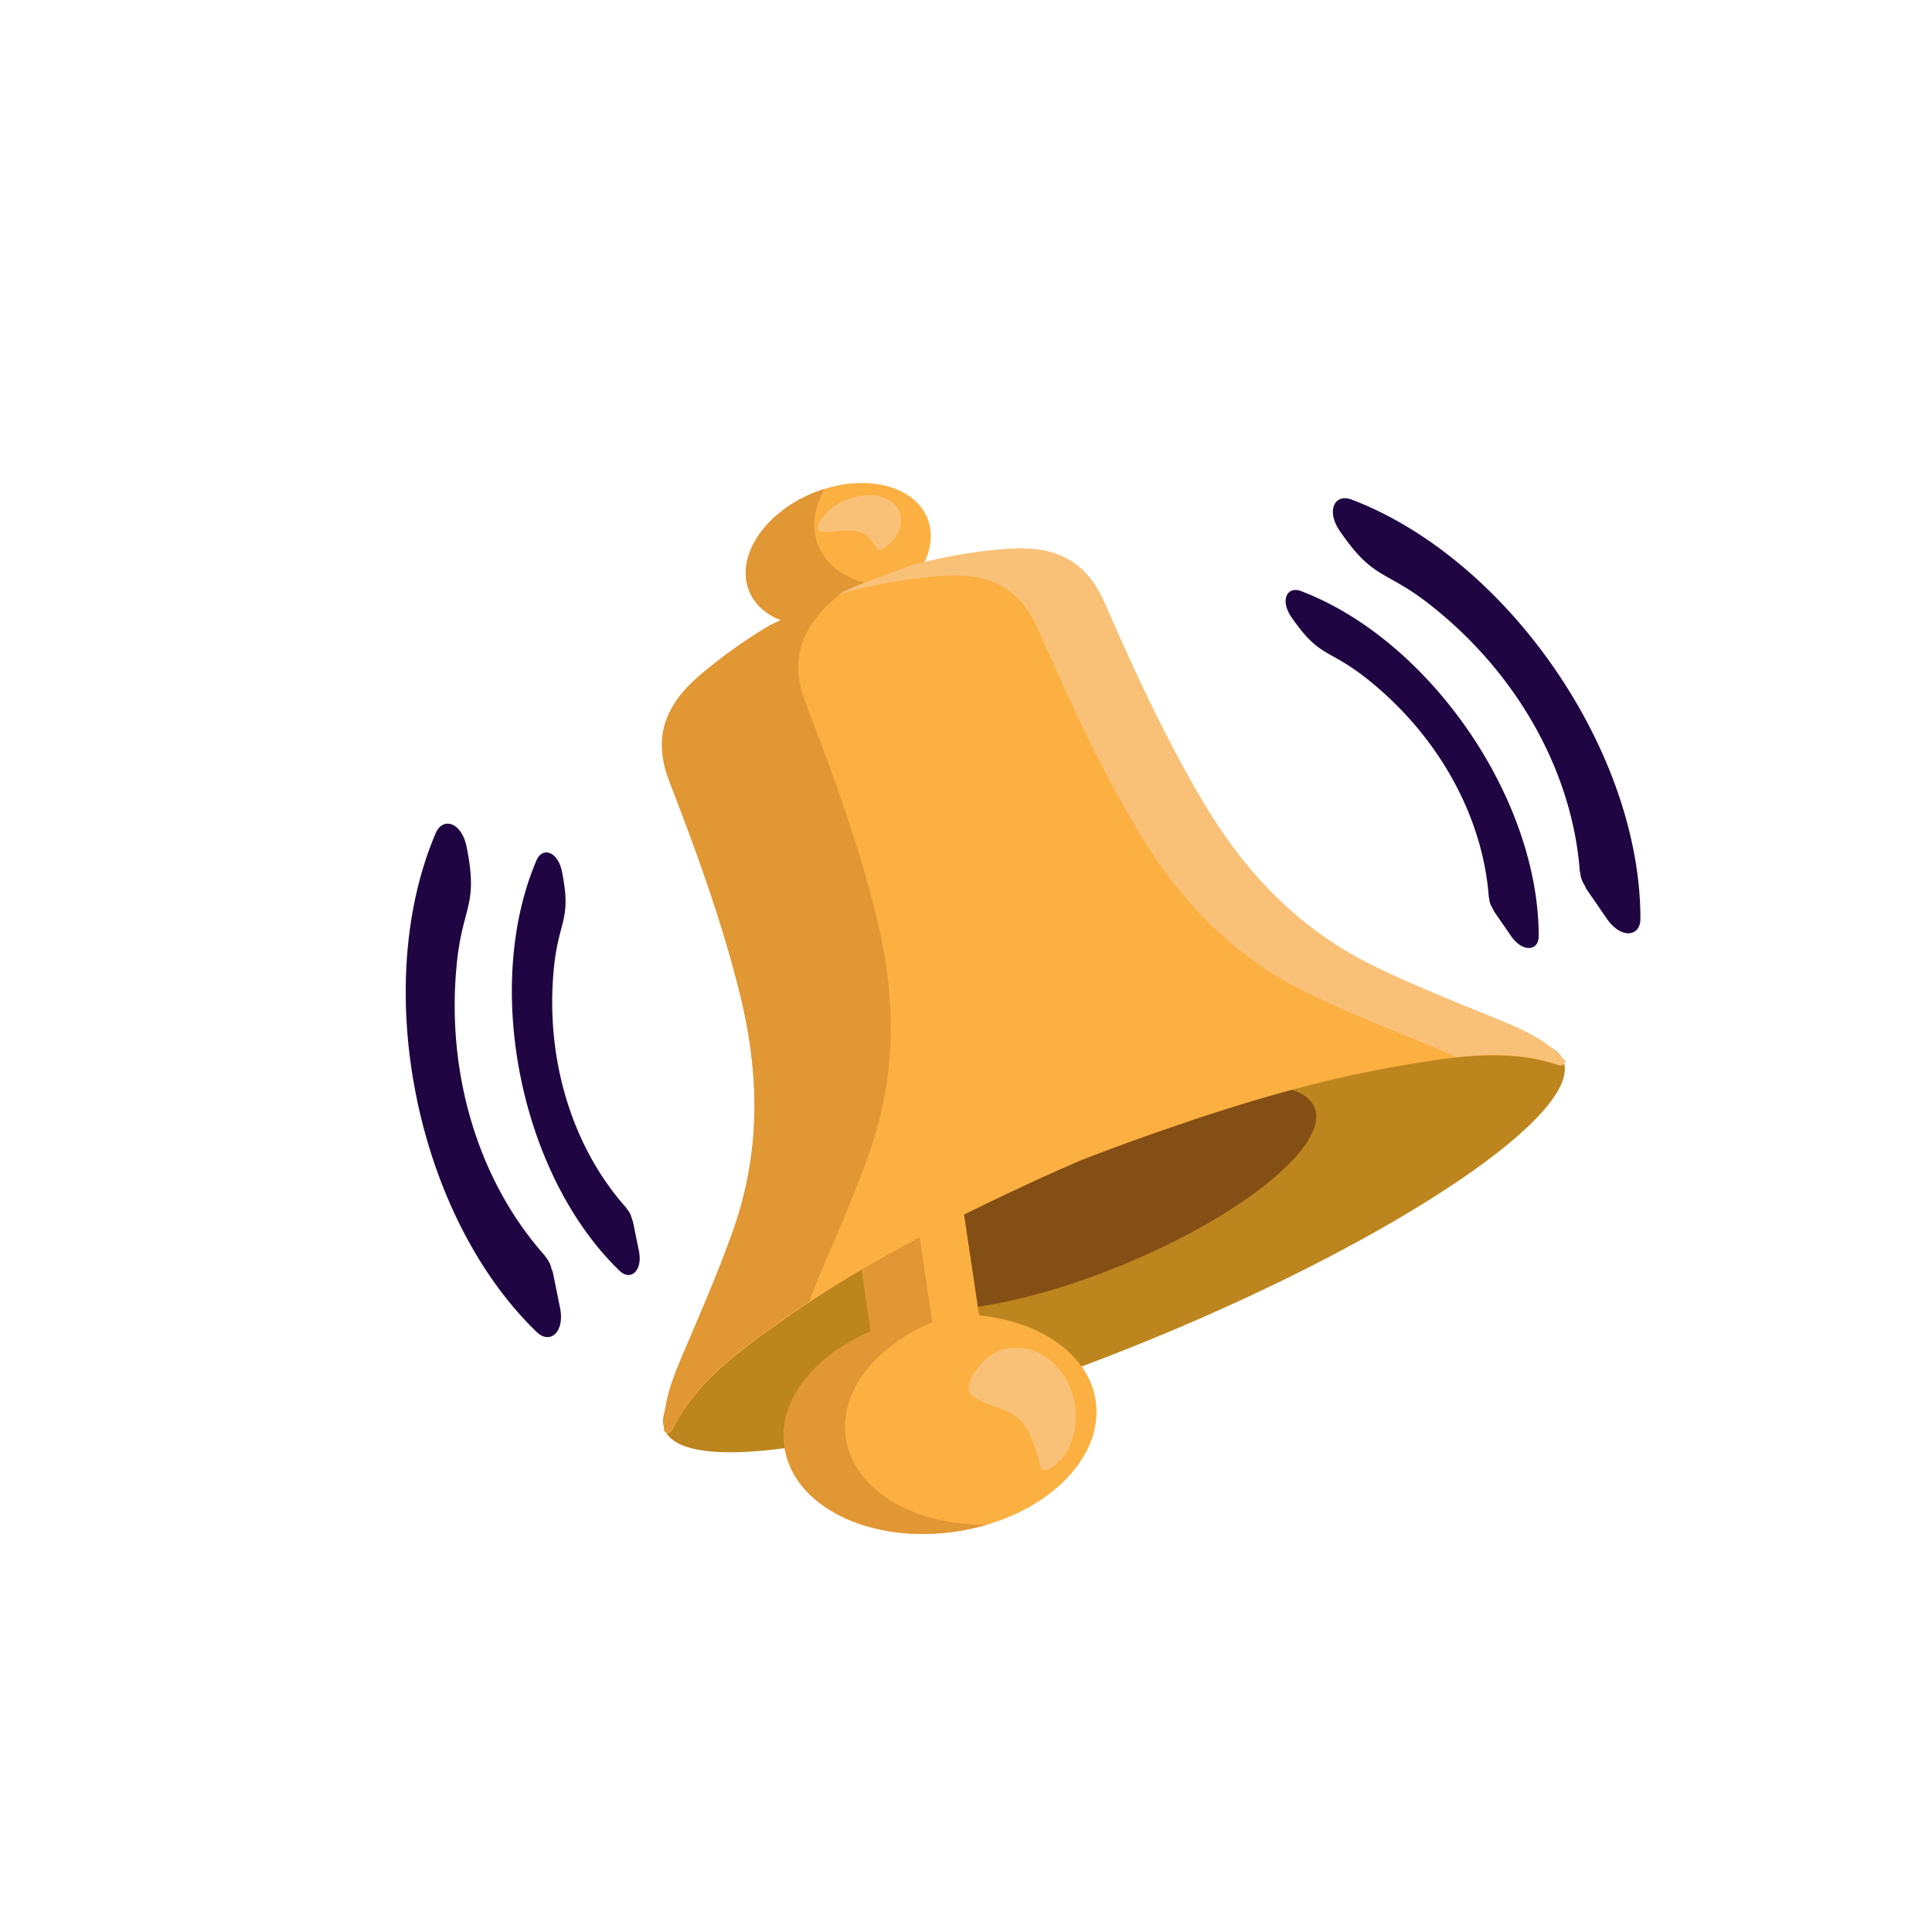 <svg xmlns="http://www.w3.org/2000/svg" width="80" height="80" fill="none" viewBox="0 0 80 80"><path fill="#BD851D" d="M47.721 55.432c10.272-4.226 17.886-9.387 17.006-11.526-.88-2.14-9.922-.45-20.194 3.777-10.272 4.226-17.886 9.386-17.005 11.526.88 2.14 9.92.449 20.193-3.777z"/><path fill="#844F15" d="M46.48 52.378c5.022-2.066 8.581-4.987 7.949-6.526-.633-1.538-5.218-1.111-10.24.954-5.023 2.065-8.582 4.987-7.95 6.525.633 1.539 5.217 1.112 10.24-.953z"/><path fill="#FBB041" d="M40.543 54.464l-.72-4.824c-.126-.851-1.23-1.396-2.469-1.21-1.239.185-2.137 1.025-2.01 1.879l.72 4.824c-2.362.996-3.867 2.885-3.58 4.793.366 2.462 3.547 4.024 7.11 3.49 3.555-.531 6.142-2.954 5.777-5.415-.286-1.91-2.278-3.274-4.832-3.537"/><path fill="#E09734" d="M35.022 59.544c-.285-1.91 1.224-3.798 3.581-4.793l-.72-4.824c-.078-.528.24-1.052.78-1.417a2.97 2.97 0 0 0-1.309-.083c-1.239.186-2.137 1.026-2.01 1.88l.72 4.823c-2.362.996-3.867 2.885-3.58 4.793.366 2.463 3.547 4.024 7.11 3.49a9.808 9.808 0 0 0 1.257-.276c-3.014.033-5.505-1.434-5.829-3.593z"/><path fill="#F9C178" d="M44.513 58.186a3.069 3.069 0 0 1-.207 1.662 2.59 2.59 0 0 1-.184.346c-.253.37-.94 1.014-1.054.488a5.512 5.512 0 0 0-.306-.987c-.49-1.488-1.562-1.272-2.433-1.845-.43-.26-.125-.848.106-1.127.077-.106.158-.201.24-.289.334-.35.71-.566 1.132-.603a2.14 2.14 0 0 1 .375-.021c1.127.046 2.129 1.034 2.33 2.376z"/><path fill="#FBB041" d="M38.395 21.447c.578 1.405-.604 3.224-2.637 4.059-2.039.84-4.155.377-4.733-1.028-.578-1.405.602-3.224 2.64-4.061 2.032-.836 4.151-.375 4.73 1.03z"/><path fill="#F9C178" d="M37.241 21.185c.109.263.086.558-.041.841a1.758 1.758 0 0 1-.115.208c-.167.236-.645.708-.768.484a1.523 1.523 0 0 0-.3-.4c-.474-.592-1.276-.236-1.973-.304-.345-.02-.154-.373.002-.561.052-.069.106-.133.166-.195.224-.247.503-.438.816-.556.094-.037.19-.07.286-.1.856-.244 1.684-.01 1.927.583z"/><path fill="#E09734" d="M33.888 22.61c-.305-.739-.185-1.579.256-2.364-.162.05-.322.108-.48.17-2.038.84-3.216 2.657-2.64 4.062.578 1.404 2.694 1.867 4.733 1.028a5.303 5.303 0 0 0 1.854-1.252c-1.717.184-3.224-.424-3.723-1.644z"/><path fill="#FBB041" fill-rule="evenodd" d="M56.952 40.04c-3.161-1.529-5.366-3.883-7.07-6.72-1.607-2.685-2.903-5.522-4.151-8.371-.756-1.72-2.02-2.354-3.99-2.214a21.1 21.1 0 0 0-3.998.687c-.75.272-1.497.553-2.252.84a119.042 119.042 0 0 0-3.6 1.652 20.949 20.949 0 0 0-2.893 2.064c-1.498 1.284-1.951 2.624-1.278 4.38 1.118 2.901 2.193 5.827 2.939 8.872.786 3.216.873 6.44-.297 9.75-.602 1.702-1.328 3.362-2.039 5.028-.456 1.066-.892 2.136-.81 3.28.153.086.26.042.338-.114.984-1.968 2.79-3.252 4.583-4.515 3.086-2.176 6.448-3.911 9.881-5.518.788-.37 1.586-.721 2.39-1.076a99.908 99.908 0 0 1 2.458-.917c3.575-1.277 7.181-2.408 10.906-3.031 2.16-.364 4.35-.721 6.432-.017.166.058.272.014.317-.154-.743-.87-1.81-1.324-2.881-1.761-1.678-.686-3.362-1.356-4.986-2.141" clip-rule="evenodd"/><path fill="#F9C178" fill-rule="evenodd" d="M61.928 42.168c-1.679-.684-3.362-1.356-4.986-2.14-3.161-1.528-5.366-3.883-7.071-6.72-1.608-2.686-2.904-5.522-4.151-8.37-.756-1.722-2.02-2.354-3.99-2.213-1.351.098-2.69.328-3.997.685-.75.272-1.496.554-2.252.842-.45.198-.897.404-1.345.605.286-.107.575-.218.865-.323A21.213 21.213 0 0 1 39 23.846c1.968-.139 3.232.495 3.988 2.217 1.25 2.849 2.544 5.685 4.15 8.369 1.706 2.84 3.91 5.192 7.072 6.72 1.624.786 3.308 1.456 4.986 2.14.37.15.736.312 1.09.483 1.42-.153 2.836-.152 4.206.31.164.055.27.013.316-.154-.743-.873-1.81-1.327-2.88-1.763z" clip-rule="evenodd"/><path fill="#E09734" fill-rule="evenodd" d="M33.96 52.754c.711-1.668 1.437-3.328 2.038-5.028 1.17-3.31 1.084-6.536.296-9.75-.744-3.042-1.821-5.966-2.937-8.873-.674-1.755-.22-3.095 1.279-4.38.092-.081.19-.157.285-.233-.614.275-1.227.541-1.83.826-.406.19-.81.38-1.211.573a20.883 20.883 0 0 0-2.892 2.062c-1.5 1.284-1.953 2.626-1.278 4.38 1.117 2.903 2.193 5.83 2.938 8.871.788 3.216.875 6.44-.297 9.75-.601 1.702-1.326 3.36-2.037 5.03-.456 1.065-.892 2.135-.81 3.276.153.09.258.043.336-.112.986-1.967 2.791-3.25 4.583-4.515.36-.251.726-.5 1.093-.743.132-.38.283-.76.444-1.136" clip-rule="evenodd"/><path fill="#1F0643" d="M66.536 38.042c-.279-.404-.555-.808-.83-1.204-.042-.064-.058-.118-.089-.176-.036-.062-.077-.125-.104-.196a1.149 1.149 0 0 1-.08-.33c-.002-.022-.014-.042-.017-.067-.309-4.064-2.539-8.129-6.147-10.986-1.938-1.535-2.355-1.009-3.788-3.091-.585-.851-.213-1.574.492-1.304 6.472 2.467 11.957 10.432 11.953 17.356.001.756-.808.846-1.39-.002z"/><path fill="#1F0643" d="M62.568 38.756l-.681-.987c-.035-.054-.049-.092-.076-.144-.028-.052-.063-.106-.087-.163a1.047 1.047 0 0 1-.063-.27c-.002-.018-.01-.036-.014-.054-.251-3.345-2.089-6.69-5.06-9.044-1.592-1.259-1.934-.83-3.113-2.541-.483-.703-.178-1.298.404-1.076 5.327 2.033 9.838 8.583 9.836 14.285 0 .623-.664.693-1.146-.006zM23.19 54.153l-.29-1.432c-.015-.075-.043-.126-.064-.187-.019-.07-.037-.143-.069-.212a1.191 1.191 0 0 0-.182-.286c-.014-.017-.022-.04-.036-.058-2.71-3.045-4.087-7.472-3.637-12.048.241-2.461.91-2.396.407-4.874-.208-1.013-.984-1.247-1.28-.551-2.72 6.37-.8 15.846 4.187 20.653.545.527 1.168.007.964-1.003"/><path fill="#1F0643" d="M26.456 51.796c-.081-.389-.161-.788-.239-1.174-.015-.064-.034-.1-.053-.154-.017-.057-.03-.12-.056-.176a1 1 0 0 0-.15-.233c-.012-.016-.018-.033-.029-.05-2.233-2.503-3.363-6.15-2.994-9.918.2-2.021.746-1.971.333-4.008-.169-.834-.81-1.03-1.054-.456-2.237 5.244-.658 13.04 3.446 16.998.45.432.963.002.796-.83"/></svg>